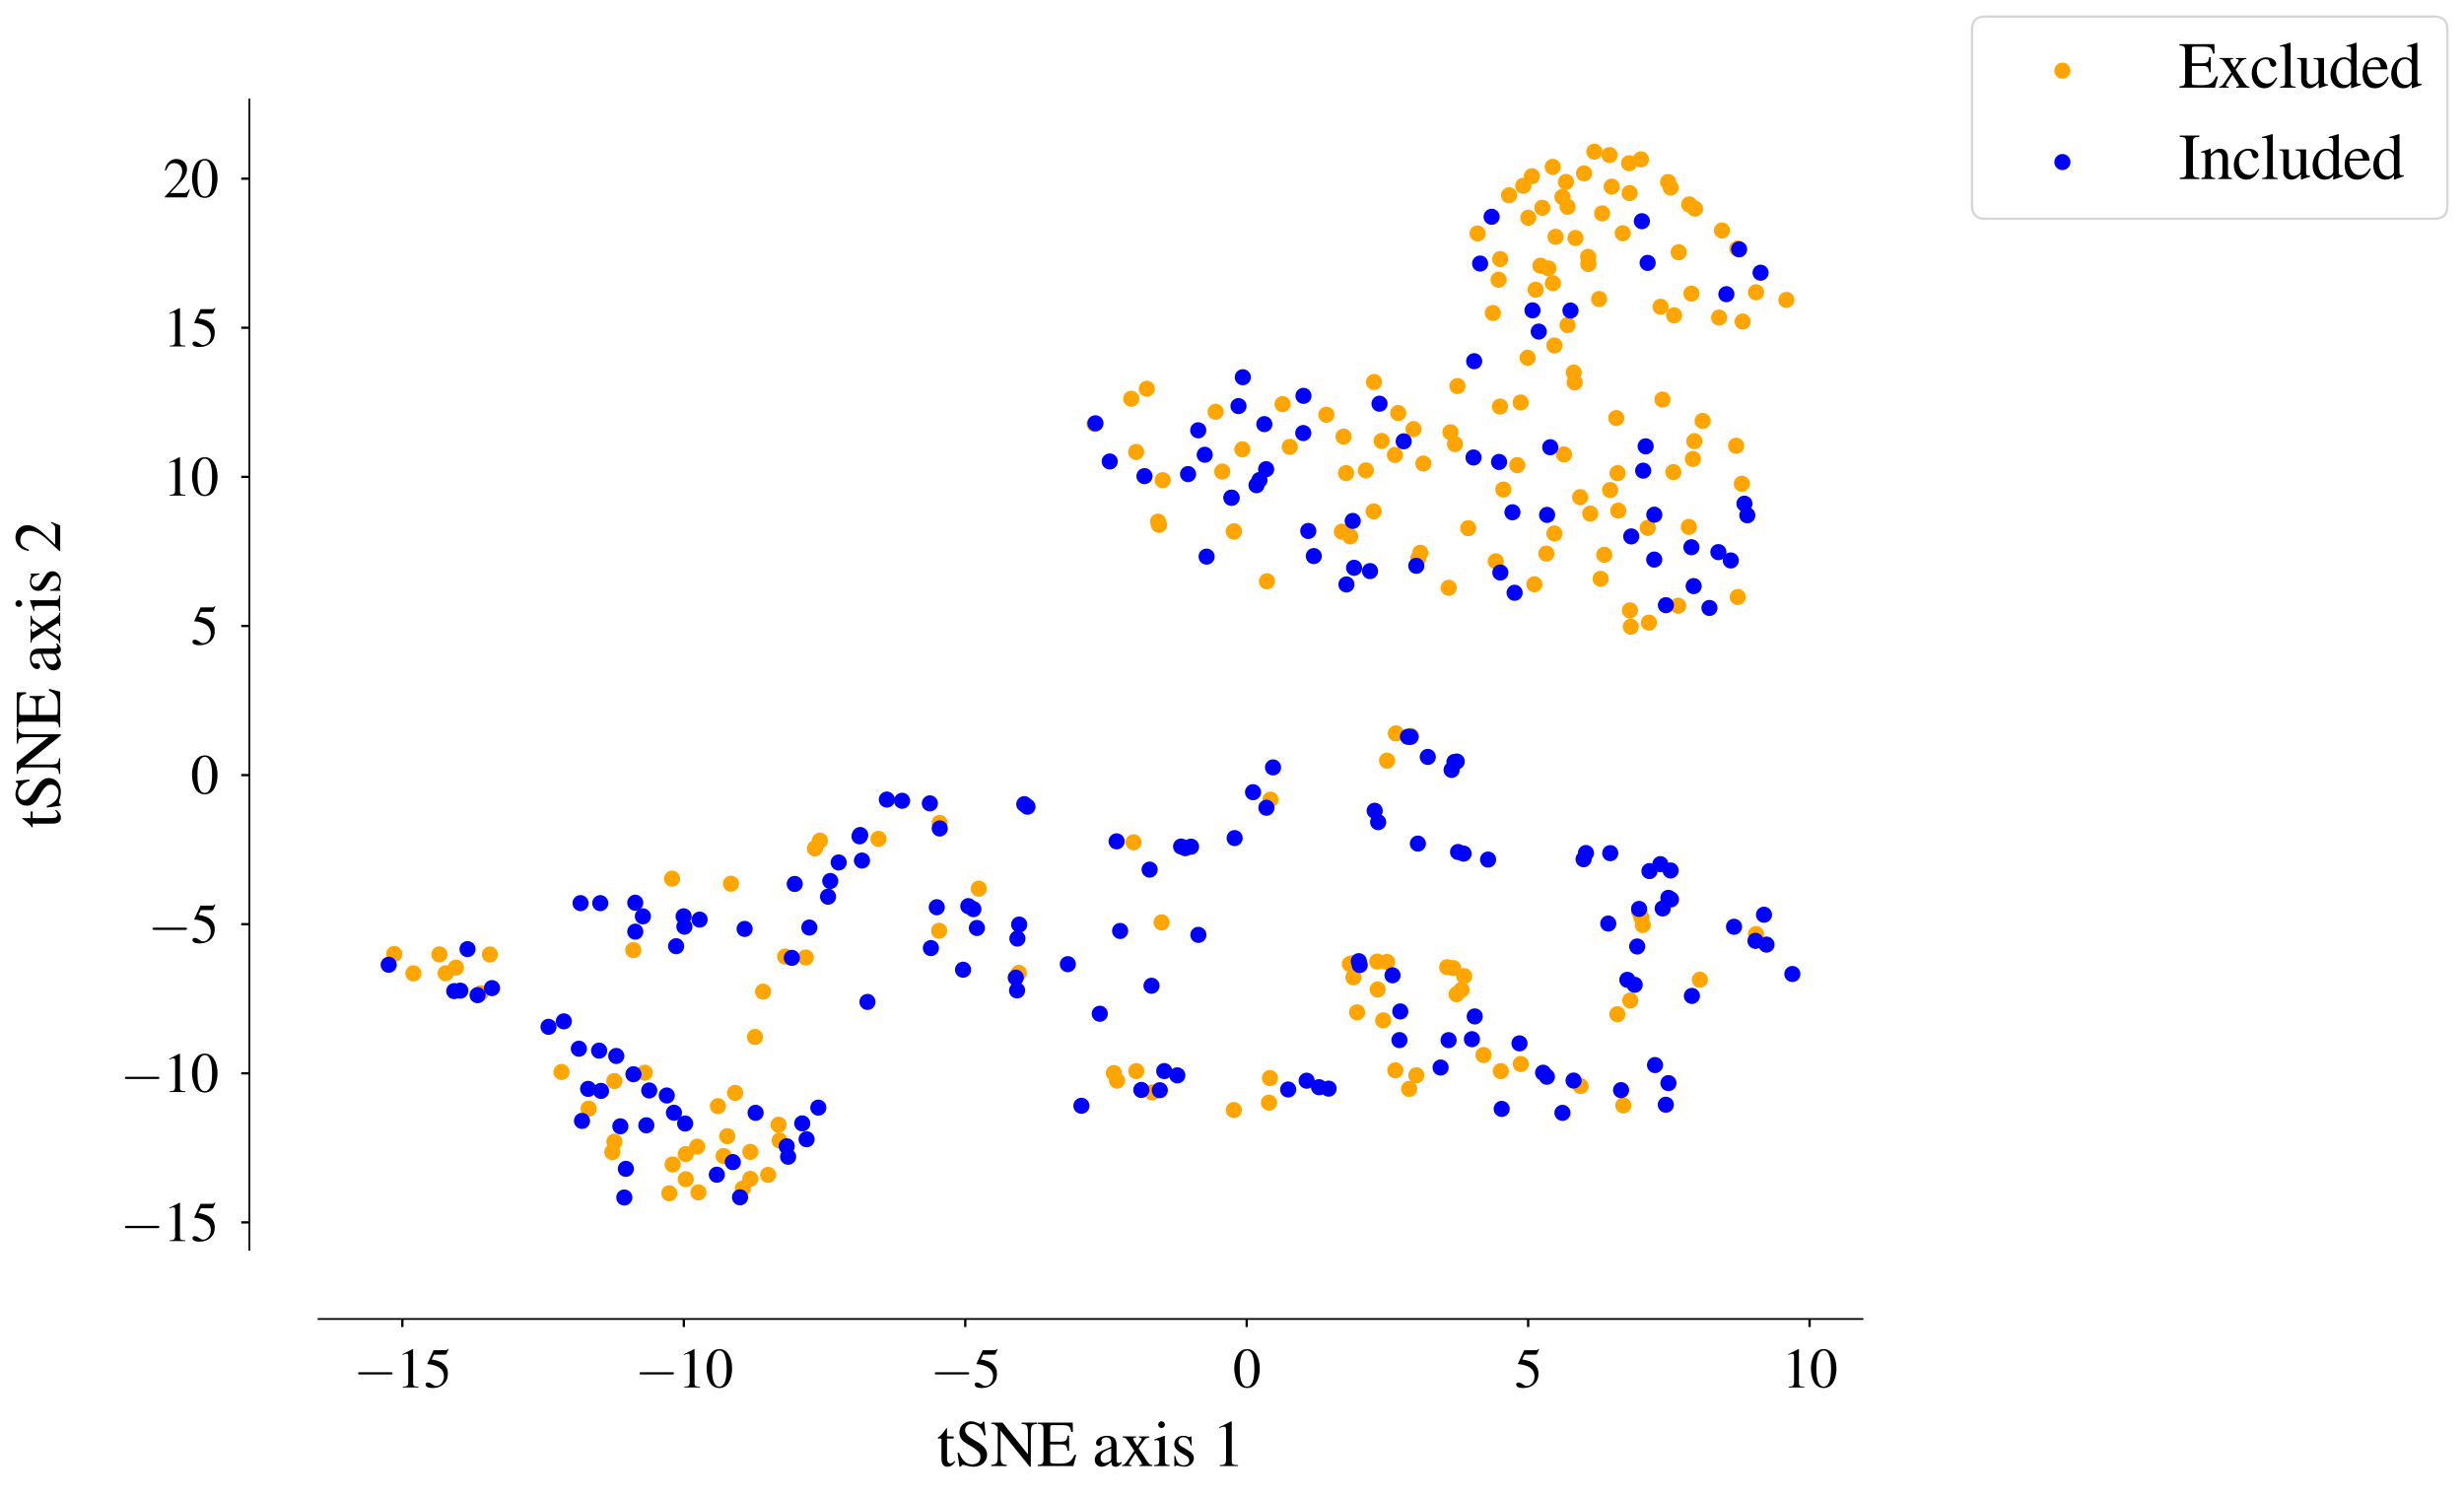 <?xml version="1.0" encoding="utf-8" standalone="no"?>
<!DOCTYPE svg PUBLIC "-//W3C//DTD SVG 1.1//EN"
  "http://www.w3.org/Graphics/SVG/1.1/DTD/svg11.dtd">
<svg xmlns:xlink="http://www.w3.org/1999/xlink" width="1068.581pt" height="649.095pt" viewBox="0 0 1068.581 649.095" xmlns="http://www.w3.org/2000/svg" version="1.1">
 <defs>
  <style type="text/css">*{stroke-linejoin: round; stroke-linecap: butt}</style>
 </defs>
 <g id="figure_1">
  <g id="patch_1">
   <path d="M 0 649.095 
L 1068.581 649.095 
L 1068.581 0 
L 0 0 
z
" style="fill: #ffffff"/>
  </g>
  <g id="axes_1">
   <g id="patch_2">
    <path d="M 138.14 542.056 
L 807.74 542.056 
L 807.74 43.096 
L 138.14 43.096 
z
" style="fill: #ffffff"/>
   </g>
   <g id="PathCollection_1">
    <defs>
     <path id="m477c26534e" d="M 0 3 
C 0.796 3 1.559 2.684 2.121 2.121 
C 2.684 1.559 3 0.796 3 0 
C 3 -0.796 2.684 -1.559 2.121 -2.121 
C 1.559 -2.684 0.796 -3 0 -3 
C -0.796 -3 -1.559 -2.684 -2.121 -2.121 
C -2.684 -1.559 -3 -0.796 -3 0 
C -3 0.796 -2.684 1.559 -2.121 2.121 
C -1.559 2.684 -0.796 3 0 3 
z
" style="stroke: #ffa500"/>
    </defs>
    <g clip-path="url(#p0ab38f6e32)">
     <use xlink:href="#m477c26534e" x="313.826" y="501.391" style="fill: #ffa500; stroke: #ffa500"/>
     <use xlink:href="#m477c26534e" x="630.252" y="419.869" style="fill: #ffa500; stroke: #ffa500"/>
     <use xlink:href="#m477c26534e" x="753.64" y="258.934" style="fill: #ffa500; stroke: #ffa500"/>
     <use xlink:href="#m477c26534e" x="734.783" y="191.336" style="fill: #ffa500; stroke: #ffa500"/>
     <use xlink:href="#m477c26534e" x="732.417" y="228.517" style="fill: #ffa500; stroke: #ffa500"/>
     <use xlink:href="#m477c26534e" x="745.542" y="137.748" style="fill: #ffa500; stroke: #ffa500"/>
     <use xlink:href="#m477c26534e" x="720.96" y="173.283" style="fill: #ffa500; stroke: #ffa500"/>
     <use xlink:href="#m477c26534e" x="583.771" y="205.182" style="fill: #ffa500; stroke: #ffa500"/>
     <use xlink:href="#m477c26534e" x="755.395" y="209.822" style="fill: #ffa500; stroke: #ffa500"/>
     <use xlink:href="#m477c26534e" x="679.818" y="140.991" style="fill: #ffa500; stroke: #ffa500"/>
     <use xlink:href="#m477c26534e" x="714.588" y="228.948" style="fill: #ffa500; stroke: #ffa500"/>
     <use xlink:href="#m477c26534e" x="595.72" y="221.776" style="fill: #ffa500; stroke: #ffa500"/>
     <use xlink:href="#m477c26534e" x="556.219" y="175.272" style="fill: #ffa500; stroke: #ffa500"/>
     <use xlink:href="#m477c26534e" x="688.734" y="111.398" style="fill: #ffa500; stroke: #ffa500"/>
     <use xlink:href="#m477c26534e" x="665.987" y="125.649" style="fill: #ffa500; stroke: #ffa500"/>
     <use xlink:href="#m477c26534e" x="746.763" y="99.947" style="fill: #ffa500; stroke: #ffa500"/>
     <use xlink:href="#m477c26534e" x="302.89" y="517.141" style="fill: #ffa500; stroke: #ffa500"/>
     <use xlink:href="#m477c26534e" x="694.167" y="251.034" style="fill: #ffa500; stroke: #ffa500"/>
     <use xlink:href="#m477c26534e" x="614.241" y="466.371" style="fill: #ffa500; stroke: #ffa500"/>
     <use xlink:href="#m477c26534e" x="706.861" y="264.73" style="fill: #ffa500; stroke: #ffa500"/>
     <use xlink:href="#m477c26534e" x="611.104" y="472.283" style="fill: #ffa500; stroke: #ffa500"/>
     <use xlink:href="#m477c26534e" x="613.004" y="186.115" style="fill: #ffa500; stroke: #ffa500"/>
     <use xlink:href="#m477c26534e" x="678.254" y="197.091" style="fill: #ffa500; stroke: #ffa500"/>
     <use xlink:href="#m477c26534e" x="695.743" y="240.606" style="fill: #ffa500; stroke: #ffa500"/>
     <use xlink:href="#m477c26534e" x="685.467" y="471.031" style="fill: #ffa500; stroke: #ffa500"/>
     <use xlink:href="#m477c26534e" x="330.936" y="430.097" style="fill: #ffa500; stroke: #ffa500"/>
     <use xlink:href="#m477c26534e" x="407.277" y="403.674" style="fill: #ffa500; stroke: #ffa500"/>
     <use xlink:href="#m477c26534e" x="726.016" y="136.771" style="fill: #ffa500; stroke: #ffa500"/>
     <use xlink:href="#m477c26534e" x="733.553" y="127.345" style="fill: #ffa500; stroke: #ffa500"/>
     <use xlink:href="#m477c26534e" x="688.839" y="114.532" style="fill: #ffa500; stroke: #ffa500"/>
     <use xlink:href="#m477c26534e" x="724.538" y="81.37" style="fill: #ffa500; stroke: #ffa500"/>
     <use xlink:href="#m477c26534e" x="243.498" y="464.944" style="fill: #ffa500; stroke: #ffa500"/>
     <use xlink:href="#m477c26534e" x="668.059" y="115.241" style="fill: #ffa500; stroke: #ffa500"/>
     <use xlink:href="#m477c26534e" x="291.692" y="505.053" style="fill: #ffa500; stroke: #ffa500"/>
     <use xlink:href="#m477c26534e" x="297.39" y="511.453" style="fill: #ffa500; stroke: #ffa500"/>
     <use xlink:href="#m477c26534e" x="647.423" y="135.776" style="fill: #ffa500; stroke: #ffa500"/>
     <use xlink:href="#m477c26534e" x="711.621" y="69.129" style="fill: #ffa500; stroke: #ffa500"/>
     <use xlink:href="#m477c26534e" x="581.937" y="230.583" style="fill: #ffa500; stroke: #ffa500"/>
     <use xlink:href="#m477c26534e" x="698.002" y="67.238" style="fill: #ffa500; stroke: #ffa500"/>
     <use xlink:href="#m477c26534e" x="694.801" y="92.562" style="fill: #ffa500; stroke: #ffa500"/>
     <use xlink:href="#m477c26534e" x="588.539" y="439.063" style="fill: #ffa500; stroke: #ffa500"/>
     <use xlink:href="#m477c26534e" x="197.711" y="419.669" style="fill: #ffa500; stroke: #ffa500"/>
     <use xlink:href="#m477c26534e" x="711.825" y="397.953" style="fill: #ffa500; stroke: #ffa500"/>
     <use xlink:href="#m477c26534e" x="673.381" y="72.368" style="fill: #ffa500; stroke: #ffa500"/>
     <use xlink:href="#m477c26534e" x="611.905" y="319.187" style="fill: #ffa500; stroke: #ffa500"/>
     <use xlink:href="#m477c26534e" x="582.665" y="189.379" style="fill: #ffa500; stroke: #ffa500"/>
     <use xlink:href="#m477c26534e" x="650.861" y="464.58" style="fill: #ffa500; stroke: #ffa500"/>
     <use xlink:href="#m477c26534e" x="340.479" y="414.853" style="fill: #ffa500; stroke: #ffa500"/>
     <use xlink:href="#m477c26534e" x="761.536" y="405.133" style="fill: #ffa500; stroke: #ffa500"/>
     <use xlink:href="#m477c26534e" x="649.901" y="121.326" style="fill: #ffa500; stroke: #ffa500"/>
     <use xlink:href="#m477c26534e" x="632.05" y="167.428" style="fill: #ffa500; stroke: #ffa500"/>
     <use xlink:href="#m477c26534e" x="599.169" y="191.244" style="fill: #ffa500; stroke: #ffa500"/>
     <use xlink:href="#m477c26534e" x="640.792" y="101.242" style="fill: #ffa500; stroke: #ffa500"/>
     <use xlink:href="#m477c26534e" x="491.601" y="365.305" style="fill: #ffa500; stroke: #ffa500"/>
     <use xlink:href="#m477c26534e" x="503.756" y="400.057" style="fill: #ffa500; stroke: #ffa500"/>
     <use xlink:href="#m477c26534e" x="665.428" y="253.408" style="fill: #ffa500; stroke: #ffa500"/>
     <use xlink:href="#m477c26534e" x="585.538" y="232.66" style="fill: #ffa500; stroke: #ffa500"/>
     <use xlink:href="#m477c26534e" x="353.433" y="367.968" style="fill: #ffa500; stroke: #ffa500"/>
     <use xlink:href="#m477c26534e" x="291.439" y="381.084" style="fill: #ffa500; stroke: #ffa500"/>
     <use xlink:href="#m477c26534e" x="774.704" y="130.076" style="fill: #ffa500; stroke: #ffa500"/>
     <use xlink:href="#m477c26534e" x="315.405" y="492.772" style="fill: #ffa500; stroke: #ffa500"/>
     <use xlink:href="#m477c26534e" x="322.142" y="515.515" style="fill: #ffa500; stroke: #ffa500"/>
     <use xlink:href="#m477c26534e" x="679.114" y="78.919" style="fill: #ffa500; stroke: #ffa500"/>
     <use xlink:href="#m477c26534e" x="728.004" y="109.407" style="fill: #ffa500; stroke: #ffa500"/>
     <use xlink:href="#m477c26534e" x="628.268" y="254.94" style="fill: #ffa500; stroke: #ffa500"/>
     <use xlink:href="#m477c26534e" x="318.797" y="473.974" style="fill: #ffa500; stroke: #ffa500"/>
     <use xlink:href="#m477c26534e" x="504.235" y="208.245" style="fill: #ffa500; stroke: #ffa500"/>
     <use xlink:href="#m477c26534e" x="290.253" y="517.546" style="fill: #ffa500; stroke: #ffa500"/>
     <use xlink:href="#m477c26534e" x="266.447" y="495.16" style="fill: #ffa500; stroke: #ffa500"/>
     <use xlink:href="#m477c26534e" x="631.678" y="431.2" style="fill: #ffa500; stroke: #ffa500"/>
     <use xlink:href="#m477c26534e" x="549.457" y="252.126" style="fill: #ffa500; stroke: #ffa500"/>
     <use xlink:href="#m477c26534e" x="701.413" y="439.88" style="fill: #ffa500; stroke: #ffa500"/>
     <use xlink:href="#m477c26534e" x="597.466" y="429.177" style="fill: #ffa500; stroke: #ffa500"/>
     <use xlink:href="#m477c26534e" x="660.58" y="80.598" style="fill: #ffa500; stroke: #ffa500"/>
     <use xlink:href="#m477c26534e" x="737.188" y="424.915" style="fill: #ffa500; stroke: #ffa500"/>
     <use xlink:href="#m477c26534e" x="633.819" y="429.314" style="fill: #ffa500; stroke: #ffa500"/>
     <use xlink:href="#m477c26534e" x="274.643" y="412.074" style="fill: #ffa500; stroke: #ffa500"/>
     <use xlink:href="#m477c26534e" x="689.65" y="222.745" style="fill: #ffa500; stroke: #ffa500"/>
     <use xlink:href="#m477c26534e" x="597.272" y="417.05" style="fill: #ffa500; stroke: #ffa500"/>
     <use xlink:href="#m477c26534e" x="349.436" y="415.281" style="fill: #ffa500; stroke: #ffa500"/>
     <use xlink:href="#m477c26534e" x="337.653" y="487.812" style="fill: #ffa500; stroke: #ffa500"/>
     <use xlink:href="#m477c26534e" x="682.907" y="165.836" style="fill: #ffa500; stroke: #ffa500"/>
     <use xlink:href="#m477c26534e" x="703.761" y="101.16" style="fill: #ffa500; stroke: #ffa500"/>
     <use xlink:href="#m477c26534e" x="720.141" y="133.036" style="fill: #ffa500; stroke: #ffa500"/>
     <use xlink:href="#m477c26534e" x="703.999" y="479.434" style="fill: #ffa500; stroke: #ffa500"/>
     <use xlink:href="#m477c26534e" x="664.318" y="76.449" style="fill: #ffa500; stroke: #ffa500"/>
     <use xlink:href="#m477c26534e" x="550.747" y="467.575" style="fill: #ffa500; stroke: #ffa500"/>
     <use xlink:href="#m477c26534e" x="605.349" y="318.086" style="fill: #ffa500; stroke: #ffa500"/>
     <use xlink:href="#m477c26534e" x="407.475" y="356.933" style="fill: #ffa500; stroke: #ffa500"/>
     <use xlink:href="#m477c26534e" x="490.59" y="172.947" style="fill: #ffa500; stroke: #ffa500"/>
     <use xlink:href="#m477c26534e" x="617.282" y="201.043" style="fill: #ffa500; stroke: #ffa500"/>
     <use xlink:href="#m477c26534e" x="484.423" y="468.685" style="fill: #ffa500; stroke: #ffa500"/>
     <use xlink:href="#m477c26534e" x="674.101" y="231.376" style="fill: #ffa500; stroke: #ffa500"/>
     <use xlink:href="#m477c26534e" x="648.676" y="243.436" style="fill: #ffa500; stroke: #ffa500"/>
     <use xlink:href="#m477c26534e" x="706.508" y="70.795" style="fill: #ffa500; stroke: #ffa500"/>
     <use xlink:href="#m477c26534e" x="738.382" y="182.559" style="fill: #ffa500; stroke: #ffa500"/>
     <use xlink:href="#m477c26534e" x="265.529" y="499.679" style="fill: #ffa500; stroke: #ffa500"/>
     <use xlink:href="#m477c26534e" x="497.349" y="168.606" style="fill: #ffa500; stroke: #ffa500"/>
     <use xlink:href="#m477c26534e" x="333.101" y="509.56" style="fill: #ffa500; stroke: #ffa500"/>
     <use xlink:href="#m477c26534e" x="691.419" y="65.776" style="fill: #ffa500; stroke: #ffa500"/>
     <use xlink:href="#m477c26534e" x="686.954" y="75.195" style="fill: #ffa500; stroke: #ffa500"/>
     <use xlink:href="#m477c26534e" x="559.344" y="193.811" style="fill: #ffa500; stroke: #ffa500"/>
     <use xlink:href="#m477c26534e" x="266.389" y="468.865" style="fill: #ffa500; stroke: #ffa500"/>
     <use xlink:href="#m477c26534e" x="325.398" y="499.581" style="fill: #ffa500; stroke: #ffa500"/>
     <use xlink:href="#m477c26534e" x="605.111" y="464.221" style="fill: #ffa500; stroke: #ffa500"/>
     <use xlink:href="#m477c26534e" x="255.281" y="480.836" style="fill: #ffa500; stroke: #ffa500"/>
     <use xlink:href="#m477c26534e" x="604.944" y="197.32" style="fill: #ffa500; stroke: #ffa500"/>
     <use xlink:href="#m477c26534e" x="499.722" y="473.806" style="fill: #ffa500; stroke: #ffa500"/>
     <use xlink:href="#m477c26534e" x="325.381" y="511.292" style="fill: #ffa500; stroke: #ffa500"/>
     <use xlink:href="#m477c26534e" x="208.434" y="430.796" style="fill: #ffa500; stroke: #ffa500"/>
     <use xlink:href="#m477c26534e" x="538.782" y="194.877" style="fill: #ffa500; stroke: #ffa500"/>
     <use xlink:href="#m477c26534e" x="654.427" y="84.71" style="fill: #ffa500; stroke: #ffa500"/>
     <use xlink:href="#m477c26534e" x="550.317" y="478.219" style="fill: #ffa500; stroke: #ffa500"/>
     <use xlink:href="#m477c26534e" x="679.82" y="89.719" style="fill: #ffa500; stroke: #ffa500"/>
     <use xlink:href="#m477c26534e" x="668.857" y="90.116" style="fill: #ffa500; stroke: #ffa500"/>
     <use xlink:href="#m477c26534e" x="683.25" y="103.235" style="fill: #ffa500; stroke: #ffa500"/>
     <use xlink:href="#m477c26534e" x="677.586" y="85.421" style="fill: #ffa500; stroke: #ffa500"/>
     <use xlink:href="#m477c26534e" x="355.571" y="364.606" style="fill: #ffa500; stroke: #ffa500"/>
     <use xlink:href="#m477c26534e" x="502.222" y="226.249" style="fill: #ffa500; stroke: #ffa500"/>
     <use xlink:href="#m477c26534e" x="441.819" y="421.943" style="fill: #ffa500; stroke: #ffa500"/>
     <use xlink:href="#m477c26534e" x="659.458" y="174.56" style="fill: #ffa500; stroke: #ffa500"/>
     <use xlink:href="#m477c26534e" x="586.545" y="417.751" style="fill: #ffa500; stroke: #ffa500"/>
     <use xlink:href="#m477c26534e" x="734.157" y="199.049" style="fill: #ffa500; stroke: #ffa500"/>
     <use xlink:href="#m477c26534e" x="685.266" y="215.625" style="fill: #ffa500; stroke: #ffa500"/>
     <use xlink:href="#m477c26534e" x="761.566" y="126.765" style="fill: #ffa500; stroke: #ffa500"/>
     <use xlink:href="#m477c26534e" x="190.544" y="413.924" style="fill: #ffa500; stroke: #ffa500"/>
     <use xlink:href="#m477c26534e" x="629.028" y="187.478" style="fill: #ffa500; stroke: #ffa500"/>
     <use xlink:href="#m477c26534e" x="575.205" y="179.868" style="fill: #ffa500; stroke: #ffa500"/>
     <use xlink:href="#m477c26534e" x="674.099" y="149.833" style="fill: #ffa500; stroke: #ffa500"/>
     <use xlink:href="#m477c26534e" x="631.003" y="192.6" style="fill: #ffa500; stroke: #ffa500"/>
     <use xlink:href="#m477c26534e" x="651.972" y="212.316" style="fill: #ffa500; stroke: #ffa500"/>
     <use xlink:href="#m477c26534e" x="725.71" y="204.769" style="fill: #ffa500; stroke: #ffa500"/>
     <use xlink:href="#m477c26534e" x="535.111" y="230.493" style="fill: #ffa500; stroke: #ffa500"/>
     <use xlink:href="#m477c26534e" x="615.939" y="239.76" style="fill: #ffa500; stroke: #ffa500"/>
     <use xlink:href="#m477c26534e" x="715.078" y="270.036" style="fill: #ffa500; stroke: #ffa500"/>
     <use xlink:href="#m477c26534e" x="674.603" y="102.717" style="fill: #ffa500; stroke: #ffa500"/>
     <use xlink:href="#m477c26534e" x="297.393" y="500.544" style="fill: #ffa500; stroke: #ffa500"/>
     <use xlink:href="#m477c26534e" x="327.424" y="449.758" style="fill: #ffa500; stroke: #ffa500"/>
     <use xlink:href="#m477c26534e" x="586.945" y="423.894" style="fill: #ffa500; stroke: #ffa500"/>
     <use xlink:href="#m477c26534e" x="170.995" y="413.726" style="fill: #ffa500; stroke: #ffa500"/>
     <use xlink:href="#m477c26534e" x="723.416" y="78.947" style="fill: #ffa500; stroke: #ffa500"/>
     <use xlink:href="#m477c26534e" x="592.338" y="204.028" style="fill: #ffa500; stroke: #ffa500"/>
     <use xlink:href="#m477c26534e" x="706.71" y="83.746" style="fill: #ffa500; stroke: #ffa500"/>
     <use xlink:href="#m477c26534e" x="179.261" y="422.166" style="fill: #ffa500; stroke: #ffa500"/>
     <use xlink:href="#m477c26534e" x="700.945" y="181.312" style="fill: #ffa500; stroke: #ffa500"/>
     <use xlink:href="#m477c26534e" x="682.481" y="161.579" style="fill: #ffa500; stroke: #ffa500"/>
     <use xlink:href="#m477c26534e" x="599.855" y="442.528" style="fill: #ffa500; stroke: #ffa500"/>
     <use xlink:href="#m477c26534e" x="636.73" y="229.078" style="fill: #ffa500; stroke: #ffa500"/>
     <use xlink:href="#m477c26534e" x="279.627" y="465.253" style="fill: #ffa500; stroke: #ffa500"/>
     <use xlink:href="#m477c26534e" x="338.078" y="494.695" style="fill: #ffa500; stroke: #ffa500"/>
     <use xlink:href="#m477c26534e" x="193.287" y="422.103" style="fill: #ffa500; stroke: #ffa500"/>
     <use xlink:href="#m477c26534e" x="659.499" y="461.474" style="fill: #ffa500; stroke: #ffa500"/>
     <use xlink:href="#m477c26534e" x="634.989" y="423.359" style="fill: #ffa500; stroke: #ffa500"/>
     <use xlink:href="#m477c26534e" x="601.531" y="329.894" style="fill: #ffa500; stroke: #ffa500"/>
     <use xlink:href="#m477c26534e" x="530.035" y="204.535" style="fill: #ffa500; stroke: #ffa500"/>
     <use xlink:href="#m477c26534e" x="657.974" y="201.742" style="fill: #ffa500; stroke: #ffa500"/>
     <use xlink:href="#m477c26534e" x="752.903" y="193.329" style="fill: #ffa500; stroke: #ffa500"/>
     <use xlink:href="#m477c26534e" x="698.944" y="80.95" style="fill: #ffa500; stroke: #ffa500"/>
     <use xlink:href="#m477c26534e" x="693.503" y="129.688" style="fill: #ffa500; stroke: #ffa500"/>
     <use xlink:href="#m477c26534e" x="662.499" y="155.152" style="fill: #ffa500; stroke: #ffa500"/>
     <use xlink:href="#m477c26534e" x="627.608" y="419.487" style="fill: #ffa500; stroke: #ffa500"/>
     <use xlink:href="#m477c26534e" x="707.238" y="271.8" style="fill: #ffa500; stroke: #ffa500"/>
     <use xlink:href="#m477c26534e" x="753.438" y="107.823" style="fill: #ffa500; stroke: #ffa500"/>
     <use xlink:href="#m477c26534e" x="662.786" y="94.435" style="fill: #ffa500; stroke: #ffa500"/>
     <use xlink:href="#m477c26534e" x="755.751" y="139.45" style="fill: #ffa500; stroke: #ffa500"/>
     <use xlink:href="#m477c26534e" x="670.606" y="240.111" style="fill: #ffa500; stroke: #ffa500"/>
     <use xlink:href="#m477c26534e" x="606.377" y="179.14" style="fill: #ffa500; stroke: #ffa500"/>
     <use xlink:href="#m477c26534e" x="707" y="433.918" style="fill: #ffa500; stroke: #ffa500"/>
     <use xlink:href="#m477c26534e" x="535.095" y="481.443" style="fill: #ffa500; stroke: #ffa500"/>
     <use xlink:href="#m477c26534e" x="701.812" y="221.47" style="fill: #ffa500; stroke: #ffa500"/>
     <use xlink:href="#m477c26534e" x="673.464" y="122.822" style="fill: #ffa500; stroke: #ffa500"/>
     <use xlink:href="#m477c26534e" x="671.517" y="116.406" style="fill: #ffa500; stroke: #ffa500"/>
     <use xlink:href="#m477c26534e" x="701.507" y="205.199" style="fill: #ffa500; stroke: #ffa500"/>
     <use xlink:href="#m477c26534e" x="424.469" y="385.422" style="fill: #ffa500; stroke: #ffa500"/>
     <use xlink:href="#m477c26534e" x="710.85" y="395.339" style="fill: #ffa500; stroke: #ffa500"/>
     <use xlink:href="#m477c26534e" x="698.287" y="212.526" style="fill: #ffa500; stroke: #ffa500"/>
     <use xlink:href="#m477c26534e" x="474.667" y="183.882" style="fill: #ffa500; stroke: #ffa500"/>
     <use xlink:href="#m477c26534e" x="212.443" y="413.982" style="fill: #ffa500; stroke: #ffa500"/>
     <use xlink:href="#m477c26534e" x="735.092" y="90.522" style="fill: #ffa500; stroke: #ffa500"/>
     <use xlink:href="#m477c26534e" x="527.182" y="178.594" style="fill: #ffa500; stroke: #ffa500"/>
     <use xlink:href="#m477c26534e" x="302.339" y="497.322" style="fill: #ffa500; stroke: #ffa500"/>
     <use xlink:href="#m477c26534e" x="502.649" y="227.652" style="fill: #ffa500; stroke: #ffa500"/>
     <use xlink:href="#m477c26534e" x="535.111" y="230.493" style="fill: #ffa500; stroke: #ffa500"/>
     <use xlink:href="#m477c26534e" x="585.413" y="418.105" style="fill: #ffa500; stroke: #ffa500"/>
     <use xlink:href="#m477c26534e" x="550.963" y="346.814" style="fill: #ffa500; stroke: #ffa500"/>
     <use xlink:href="#m477c26534e" x="311.345" y="479.753" style="fill: #ffa500; stroke: #ffa500"/>
     <use xlink:href="#m477c26534e" x="317.003" y="383.276" style="fill: #ffa500; stroke: #ffa500"/>
     <use xlink:href="#m477c26534e" x="712.439" y="401.194" style="fill: #ffa500; stroke: #ffa500"/>
     <use xlink:href="#m477c26534e" x="492.764" y="464.55" style="fill: #ffa500; stroke: #ffa500"/>
     <use xlink:href="#m477c26534e" x="650.5" y="176.323" style="fill: #ffa500; stroke: #ffa500"/>
     <use xlink:href="#m477c26534e" x="492.719" y="196.014" style="fill: #ffa500; stroke: #ffa500"/>
     <use xlink:href="#m477c26534e" x="595.89" y="165.686" style="fill: #ffa500; stroke: #ffa500"/>
     <use xlink:href="#m477c26534e" x="732.581" y="88.659" style="fill: #ffa500; stroke: #ffa500"/>
     <use xlink:href="#m477c26534e" x="727.765" y="262.71" style="fill: #ffa500; stroke: #ffa500"/>
     <use xlink:href="#m477c26534e" x="643.373" y="457.585" style="fill: #ffa500; stroke: #ffa500"/>
     <use xlink:href="#m477c26534e" x="380.959" y="363.833" style="fill: #ffa500; stroke: #ffa500"/>
     <use xlink:href="#m477c26534e" x="601.548" y="417.232" style="fill: #ffa500; stroke: #ffa500"/>
     <use xlink:href="#m477c26534e" x="615.066" y="242.165" style="fill: #ffa500; stroke: #ffa500"/>
     <use xlink:href="#m477c26534e" x="650.606" y="112.355" style="fill: #ffa500; stroke: #ffa500"/>
     <use xlink:href="#m477c26534e" x="483.043" y="465.39" style="fill: #ffa500; stroke: #ffa500"/>
    </g>
   </g>
   <g id="PathCollection_2">
    <defs>
     <path id="m6bac66e60c" d="M 0 3 
C 0.796 3 1.559 2.684 2.121 2.121 
C 2.684 1.559 3 0.796 3 0 
C 3 -0.796 2.684 -1.559 2.121 -2.121 
C 1.559 -2.684 0.796 -3 0 -3 
C -0.796 -3 -1.559 -2.684 -2.121 -2.121 
C -2.684 -1.559 -3 -0.796 -3 0 
C -3 0.796 -2.684 1.559 -2.121 2.121 
C -1.559 2.684 -0.796 3 0 3 
z
" style="stroke: #0000ff"/>
    </defs>
    <g clip-path="url(#p0ab38f6e32)">
     <use xlink:href="#m6bac66e60c" x="712.602" y="204.133" style="fill: #0000ff; stroke: #0000ff"/>
     <use xlink:href="#m6bac66e60c" x="682.424" y="468.659" style="fill: #0000ff; stroke: #0000ff"/>
     <use xlink:href="#m6bac66e60c" x="567.365" y="230.293" style="fill: #0000ff; stroke: #0000ff"/>
     <use xlink:href="#m6bac66e60c" x="607.263" y="438.677" style="fill: #0000ff; stroke: #0000ff"/>
     <use xlink:href="#m6bac66e60c" x="213.357" y="428.556" style="fill: #0000ff; stroke: #0000ff"/>
     <use xlink:href="#m6bac66e60c" x="207.113" y="431.627" style="fill: #0000ff; stroke: #0000ff"/>
     <use xlink:href="#m6bac66e60c" x="476.942" y="439.677" style="fill: #0000ff; stroke: #0000ff"/>
     <use xlink:href="#m6bac66e60c" x="619.197" y="328.279" style="fill: #0000ff; stroke: #0000ff"/>
     <use xlink:href="#m6bac66e60c" x="422.128" y="394.31" style="fill: #0000ff; stroke: #0000ff"/>
     <use xlink:href="#m6bac66e60c" x="441.229" y="407.073" style="fill: #0000ff; stroke: #0000ff"/>
     <use xlink:href="#m6bac66e60c" x="628.222" y="451.126" style="fill: #0000ff; stroke: #0000ff"/>
     <use xlink:href="#m6bac66e60c" x="650.112" y="200.352" style="fill: #0000ff; stroke: #0000ff"/>
     <use xlink:href="#m6bac66e60c" x="586.648" y="225.935" style="fill: #0000ff; stroke: #0000ff"/>
     <use xlink:href="#m6bac66e60c" x="440.516" y="424.031" style="fill: #0000ff; stroke: #0000ff"/>
     <use xlink:href="#m6bac66e60c" x="372.764" y="362.729" style="fill: #0000ff; stroke: #0000ff"/>
     <use xlink:href="#m6bac66e60c" x="343.41" y="415.447" style="fill: #0000ff; stroke: #0000ff"/>
     <use xlink:href="#m6bac66e60c" x="629.529" y="333.922" style="fill: #0000ff; stroke: #0000ff"/>
     <use xlink:href="#m6bac66e60c" x="686.767" y="372.651" style="fill: #0000ff; stroke: #0000ff"/>
     <use xlink:href="#m6bac66e60c" x="717.744" y="461.934" style="fill: #0000ff; stroke: #0000ff"/>
     <use xlink:href="#m6bac66e60c" x="698.327" y="370.032" style="fill: #0000ff; stroke: #0000ff"/>
     <use xlink:href="#m6bac66e60c" x="255.061" y="472.267" style="fill: #0000ff; stroke: #0000ff"/>
     <use xlink:href="#m6bac66e60c" x="670.934" y="223.324" style="fill: #0000ff; stroke: #0000ff"/>
     <use xlink:href="#m6bac66e60c" x="168.577" y="418.439" style="fill: #0000ff; stroke: #0000ff"/>
     <use xlink:href="#m6bac66e60c" x="606.917" y="451.099" style="fill: #0000ff; stroke: #0000ff"/>
     <use xlink:href="#m6bac66e60c" x="441.998" y="400.996" style="fill: #0000ff; stroke: #0000ff"/>
     <use xlink:href="#m6bac66e60c" x="703.018" y="472.807" style="fill: #0000ff; stroke: #0000ff"/>
     <use xlink:href="#m6bac66e60c" x="646.88" y="94.024" style="fill: #0000ff; stroke: #0000ff"/>
     <use xlink:href="#m6bac66e60c" x="658.975" y="452.517" style="fill: #0000ff; stroke: #0000ff"/>
     <use xlink:href="#m6bac66e60c" x="549.097" y="203.5" style="fill: #0000ff; stroke: #0000ff"/>
     <use xlink:href="#m6bac66e60c" x="667.315" y="143.811" style="fill: #0000ff; stroke: #0000ff"/>
     <use xlink:href="#m6bac66e60c" x="468.985" y="479.601" style="fill: #0000ff; stroke: #0000ff"/>
     <use xlink:href="#m6bac66e60c" x="484.251" y="364.902" style="fill: #0000ff; stroke: #0000ff"/>
     <use xlink:href="#m6bac66e60c" x="359.105" y="388.897" style="fill: #0000ff; stroke: #0000ff"/>
     <use xlink:href="#m6bac66e60c" x="535.439" y="363.497" style="fill: #0000ff; stroke: #0000ff"/>
     <use xlink:href="#m6bac66e60c" x="733.535" y="237.348" style="fill: #0000ff; stroke: #0000ff"/>
     <use xlink:href="#m6bac66e60c" x="713.684" y="193.57" style="fill: #0000ff; stroke: #0000ff"/>
     <use xlink:href="#m6bac66e60c" x="723.546" y="389.408" style="fill: #0000ff; stroke: #0000ff"/>
     <use xlink:href="#m6bac66e60c" x="710.842" y="394.218" style="fill: #0000ff; stroke: #0000ff"/>
     <use xlink:href="#m6bac66e60c" x="723.563" y="469.758" style="fill: #0000ff; stroke: #0000ff"/>
     <use xlink:href="#m6bac66e60c" x="494.964" y="472.722" style="fill: #0000ff; stroke: #0000ff"/>
     <use xlink:href="#m6bac66e60c" x="310.867" y="509.499" style="fill: #0000ff; stroke: #0000ff"/>
     <use xlink:href="#m6bac66e60c" x="341.794" y="501.702" style="fill: #0000ff; stroke: #0000ff"/>
     <use xlink:href="#m6bac66e60c" x="724.506" y="377.54" style="fill: #0000ff; stroke: #0000ff"/>
     <use xlink:href="#m6bac66e60c" x="565.28" y="171.682" style="fill: #0000ff; stroke: #0000ff"/>
     <use xlink:href="#m6bac66e60c" x="583.912" y="253.487" style="fill: #0000ff; stroke: #0000ff"/>
     <use xlink:href="#m6bac66e60c" x="681.074" y="134.676" style="fill: #0000ff; stroke: #0000ff"/>
     <use xlink:href="#m6bac66e60c" x="463.094" y="418.181" style="fill: #0000ff; stroke: #0000ff"/>
     <use xlink:href="#m6bac66e60c" x="275.509" y="404.075" style="fill: #0000ff; stroke: #0000ff"/>
     <use xlink:href="#m6bac66e60c" x="519.707" y="405.469" style="fill: #0000ff; stroke: #0000ff"/>
     <use xlink:href="#m6bac66e60c" x="251.76" y="391.706" style="fill: #0000ff; stroke: #0000ff"/>
     <use xlink:href="#m6bac66e60c" x="777.304" y="422.438" style="fill: #0000ff; stroke: #0000ff"/>
     <use xlink:href="#m6bac66e60c" x="296.806" y="401.907" style="fill: #0000ff; stroke: #0000ff"/>
     <use xlink:href="#m6bac66e60c" x="756.528" y="218.453" style="fill: #0000ff; stroke: #0000ff"/>
     <use xlink:href="#m6bac66e60c" x="275.495" y="391.535" style="fill: #0000ff; stroke: #0000ff"/>
     <use xlink:href="#m6bac66e60c" x="271.42" y="506.942" style="fill: #0000ff; stroke: #0000ff"/>
     <use xlink:href="#m6bac66e60c" x="202.766" y="411.648" style="fill: #0000ff; stroke: #0000ff"/>
     <use xlink:href="#m6bac66e60c" x="669.209" y="465.252" style="fill: #0000ff; stroke: #0000ff"/>
     <use xlink:href="#m6bac66e60c" x="712.052" y="95.941" style="fill: #0000ff; stroke: #0000ff"/>
     <use xlink:href="#m6bac66e60c" x="417.656" y="420.595" style="fill: #0000ff; stroke: #0000ff"/>
     <use xlink:href="#m6bac66e60c" x="546.203" y="208.2" style="fill: #0000ff; stroke: #0000ff"/>
     <use xlink:href="#m6bac66e60c" x="587.238" y="246.264" style="fill: #0000ff; stroke: #0000ff"/>
     <use xlink:href="#m6bac66e60c" x="707.436" y="232.656" style="fill: #0000ff; stroke: #0000ff"/>
     <use xlink:href="#m6bac66e60c" x="237.887" y="445.354" style="fill: #0000ff; stroke: #0000ff"/>
     <use xlink:href="#m6bac66e60c" x="714.541" y="114.015" style="fill: #0000ff; stroke: #0000ff"/>
     <use xlink:href="#m6bac66e60c" x="638.334" y="450.714" style="fill: #0000ff; stroke: #0000ff"/>
     <use xlink:href="#m6bac66e60c" x="614.208" y="245.401" style="fill: #0000ff; stroke: #0000ff"/>
     <use xlink:href="#m6bac66e60c" x="589.699" y="418.546" style="fill: #0000ff; stroke: #0000ff"/>
     <use xlink:href="#m6bac66e60c" x="534.047" y="215.856" style="fill: #0000ff; stroke: #0000ff"/>
     <use xlink:href="#m6bac66e60c" x="344.656" y="383.386" style="fill: #0000ff; stroke: #0000ff"/>
     <use xlink:href="#m6bac66e60c" x="639.031" y="198.418" style="fill: #0000ff; stroke: #0000ff"/>
     <use xlink:href="#m6bac66e60c" x="670.846" y="466.994" style="fill: #0000ff; stroke: #0000ff"/>
     <use xlink:href="#m6bac66e60c" x="750.603" y="243.075" style="fill: #0000ff; stroke: #0000ff"/>
     <use xlink:href="#m6bac66e60c" x="597.674" y="356.582" style="fill: #0000ff; stroke: #0000ff"/>
     <use xlink:href="#m6bac66e60c" x="259.832" y="455.677" style="fill: #0000ff; stroke: #0000ff"/>
     <use xlink:href="#m6bac66e60c" x="303.418" y="398.849" style="fill: #0000ff; stroke: #0000ff"/>
     <use xlink:href="#m6bac66e60c" x="598.26" y="175.102" style="fill: #0000ff; stroke: #0000ff"/>
     <use xlink:href="#m6bac66e60c" x="350.986" y="402.283" style="fill: #0000ff; stroke: #0000ff"/>
     <use xlink:href="#m6bac66e60c" x="349.796" y="494.112" style="fill: #0000ff; stroke: #0000ff"/>
     <use xlink:href="#m6bac66e60c" x="485.77" y="403.763" style="fill: #0000ff; stroke: #0000ff"/>
     <use xlink:href="#m6bac66e60c" x="745.222" y="239.467" style="fill: #0000ff; stroke: #0000ff"/>
     <use xlink:href="#m6bac66e60c" x="589.278" y="416.874" style="fill: #0000ff; stroke: #0000ff"/>
     <use xlink:href="#m6bac66e60c" x="552.083" y="332.839" style="fill: #0000ff; stroke: #0000ff"/>
     <use xlink:href="#m6bac66e60c" x="596.173" y="351.636" style="fill: #0000ff; stroke: #0000ff"/>
     <use xlink:href="#m6bac66e60c" x="766.092" y="409.688" style="fill: #0000ff; stroke: #0000ff"/>
     <use xlink:href="#m6bac66e60c" x="297.131" y="487.305" style="fill: #0000ff; stroke: #0000ff"/>
     <use xlink:href="#m6bac66e60c" x="639.323" y="156.664" style="fill: #0000ff; stroke: #0000ff"/>
     <use xlink:href="#m6bac66e60c" x="610.604" y="319.551" style="fill: #0000ff; stroke: #0000ff"/>
     <use xlink:href="#m6bac66e60c" x="708.934" y="427.123" style="fill: #0000ff; stroke: #0000ff"/>
     <use xlink:href="#m6bac66e60c" x="697.468" y="400.564" style="fill: #0000ff; stroke: #0000ff"/>
     <use xlink:href="#m6bac66e60c" x="543.413" y="343.589" style="fill: #0000ff; stroke: #0000ff"/>
     <use xlink:href="#m6bac66e60c" x="752.009" y="401.947" style="fill: #0000ff; stroke: #0000ff"/>
     <use xlink:href="#m6bac66e60c" x="512.213" y="367.153" style="fill: #0000ff; stroke: #0000ff"/>
     <use xlink:href="#m6bac66e60c" x="445.596" y="349.881" style="fill: #0000ff; stroke: #0000ff"/>
     <use xlink:href="#m6bac66e60c" x="715.331" y="377.813" style="fill: #0000ff; stroke: #0000ff"/>
     <use xlink:href="#m6bac66e60c" x="614.903" y="365.883" style="fill: #0000ff; stroke: #0000ff"/>
     <use xlink:href="#m6bac66e60c" x="641.892" y="114.302" style="fill: #0000ff; stroke: #0000ff"/>
     <use xlink:href="#m6bac66e60c" x="267.257" y="457.985" style="fill: #0000ff; stroke: #0000ff"/>
     <use xlink:href="#m6bac66e60c" x="407.542" y="359.327" style="fill: #0000ff; stroke: #0000ff"/>
     <use xlink:href="#m6bac66e60c" x="514.045" y="367.869" style="fill: #0000ff; stroke: #0000ff"/>
     <use xlink:href="#m6bac66e60c" x="293.226" y="410.38" style="fill: #0000ff; stroke: #0000ff"/>
     <use xlink:href="#m6bac66e60c" x="196.996" y="429.85" style="fill: #0000ff; stroke: #0000ff"/>
     <use xlink:href="#m6bac66e60c" x="651.246" y="480.943" style="fill: #0000ff; stroke: #0000ff"/>
     <use xlink:href="#m6bac66e60c" x="710.012" y="410.5" style="fill: #0000ff; stroke: #0000ff"/>
     <use xlink:href="#m6bac66e60c" x="384.602" y="346.784" style="fill: #0000ff; stroke: #0000ff"/>
     <use xlink:href="#m6bac66e60c" x="423.651" y="402.476" style="fill: #0000ff; stroke: #0000ff"/>
     <use xlink:href="#m6bac66e60c" x="632.328" y="369.521" style="fill: #0000ff; stroke: #0000ff"/>
     <use xlink:href="#m6bac66e60c" x="516.529" y="367.206" style="fill: #0000ff; stroke: #0000ff"/>
     <use xlink:href="#m6bac66e60c" x="347.915" y="487.239" style="fill: #0000ff; stroke: #0000ff"/>
     <use xlink:href="#m6bac66e60c" x="537.112" y="176.134" style="fill: #0000ff; stroke: #0000ff"/>
     <use xlink:href="#m6bac66e60c" x="481.262" y="200.148" style="fill: #0000ff; stroke: #0000ff"/>
     <use xlink:href="#m6bac66e60c" x="611.731" y="319.587" style="fill: #0000ff; stroke: #0000ff"/>
     <use xlink:href="#m6bac66e60c" x="639.56" y="440.831" style="fill: #0000ff; stroke: #0000ff"/>
     <use xlink:href="#m6bac66e60c" x="549.209" y="350.334" style="fill: #0000ff; stroke: #0000ff"/>
     <use xlink:href="#m6bac66e60c" x="199.626" y="429.664" style="fill: #0000ff; stroke: #0000ff"/>
     <use xlink:href="#m6bac66e60c" x="544.912" y="210.448" style="fill: #0000ff; stroke: #0000ff"/>
     <use xlink:href="#m6bac66e60c" x="322.93" y="402.89" style="fill: #0000ff; stroke: #0000ff"/>
     <use xlink:href="#m6bac66e60c" x="634.717" y="370.22" style="fill: #0000ff; stroke: #0000ff"/>
     <use xlink:href="#m6bac66e60c" x="403.709" y="411.196" style="fill: #0000ff; stroke: #0000ff"/>
     <use xlink:href="#m6bac66e60c" x="441.086" y="429.558" style="fill: #0000ff; stroke: #0000ff"/>
     <use xlink:href="#m6bac66e60c" x="566.671" y="468.715" style="fill: #0000ff; stroke: #0000ff"/>
     <use xlink:href="#m6bac66e60c" x="270.743" y="519.376" style="fill: #0000ff; stroke: #0000ff"/>
     <use xlink:href="#m6bac66e60c" x="373.823" y="373.231" style="fill: #0000ff; stroke: #0000ff"/>
     <use xlink:href="#m6bac66e60c" x="515.229" y="205.62" style="fill: #0000ff; stroke: #0000ff"/>
     <use xlink:href="#m6bac66e60c" x="498.57" y="377.165" style="fill: #0000ff; stroke: #0000ff"/>
     <use xlink:href="#m6bac66e60c" x="733.741" y="431.942" style="fill: #0000ff; stroke: #0000ff"/>
     <use xlink:href="#m6bac66e60c" x="576.199" y="472.159" style="fill: #0000ff; stroke: #0000ff"/>
     <use xlink:href="#m6bac66e60c" x="664.618" y="134.601" style="fill: #0000ff; stroke: #0000ff"/>
     <use xlink:href="#m6bac66e60c" x="558.647" y="472.529" style="fill: #0000ff; stroke: #0000ff"/>
     <use xlink:href="#m6bac66e60c" x="289.159" y="475.132" style="fill: #0000ff; stroke: #0000ff"/>
     <use xlink:href="#m6bac66e60c" x="655.91" y="222.186" style="fill: #0000ff; stroke: #0000ff"/>
     <use xlink:href="#m6bac66e60c" x="403.259" y="348.431" style="fill: #0000ff; stroke: #0000ff"/>
     <use xlink:href="#m6bac66e60c" x="376.21" y="434.546" style="fill: #0000ff; stroke: #0000ff"/>
     <use xlink:href="#m6bac66e60c" x="251.038" y="454.848" style="fill: #0000ff; stroke: #0000ff"/>
     <use xlink:href="#m6bac66e60c" x="763.526" y="118.272" style="fill: #0000ff; stroke: #0000ff"/>
     <use xlink:href="#m6bac66e60c" x="523.271" y="241.414" style="fill: #0000ff; stroke: #0000ff"/>
     <use xlink:href="#m6bac66e60c" x="677.599" y="482.665" style="fill: #0000ff; stroke: #0000ff"/>
     <use xlink:href="#m6bac66e60c" x="724.642" y="390.085" style="fill: #0000ff; stroke: #0000ff"/>
     <use xlink:href="#m6bac66e60c" x="475.081" y="183.595" style="fill: #0000ff; stroke: #0000ff"/>
     <use xlink:href="#m6bac66e60c" x="748.694" y="127.597" style="fill: #0000ff; stroke: #0000ff"/>
     <use xlink:href="#m6bac66e60c" x="717.407" y="242.697" style="fill: #0000ff; stroke: #0000ff"/>
     <use xlink:href="#m6bac66e60c" x="603.902" y="422.999" style="fill: #0000ff; stroke: #0000ff"/>
     <use xlink:href="#m6bac66e60c" x="565.195" y="187.826" style="fill: #0000ff; stroke: #0000ff"/>
     <use xlink:href="#m6bac66e60c" x="269.026" y="488.492" style="fill: #0000ff; stroke: #0000ff"/>
     <use xlink:href="#m6bac66e60c" x="734.511" y="254.198" style="fill: #0000ff; stroke: #0000ff"/>
     <use xlink:href="#m6bac66e60c" x="504.899" y="464.544" style="fill: #0000ff; stroke: #0000ff"/>
     <use xlink:href="#m6bac66e60c" x="761.299" y="408.057" style="fill: #0000ff; stroke: #0000ff"/>
     <use xlink:href="#m6bac66e60c" x="360.072" y="382.108" style="fill: #0000ff; stroke: #0000ff"/>
     <use xlink:href="#m6bac66e60c" x="722.435" y="479.134" style="fill: #0000ff; stroke: #0000ff"/>
     <use xlink:href="#m6bac66e60c" x="278.813" y="397.434" style="fill: #0000ff; stroke: #0000ff"/>
     <use xlink:href="#m6bac66e60c" x="406.251" y="393.484" style="fill: #0000ff; stroke: #0000ff"/>
     <use xlink:href="#m6bac66e60c" x="419.939" y="393" style="fill: #0000ff; stroke: #0000ff"/>
     <use xlink:href="#m6bac66e60c" x="281.558" y="472.95" style="fill: #0000ff; stroke: #0000ff"/>
     <use xlink:href="#m6bac66e60c" x="624.749" y="463" style="fill: #0000ff; stroke: #0000ff"/>
     <use xlink:href="#m6bac66e60c" x="519.645" y="186.629" style="fill: #0000ff; stroke: #0000ff"/>
     <use xlink:href="#m6bac66e60c" x="317.813" y="504.023" style="fill: #0000ff; stroke: #0000ff"/>
     <use xlink:href="#m6bac66e60c" x="502.985" y="472.846" style="fill: #0000ff; stroke: #0000ff"/>
     <use xlink:href="#m6bac66e60c" x="320.931" y="519.287" style="fill: #0000ff; stroke: #0000ff"/>
     <use xlink:href="#m6bac66e60c" x="296.473" y="397.427" style="fill: #0000ff; stroke: #0000ff"/>
     <use xlink:href="#m6bac66e60c" x="534.102" y="215.879" style="fill: #0000ff; stroke: #0000ff"/>
     <use xlink:href="#m6bac66e60c" x="354.884" y="480.393" style="fill: #0000ff; stroke: #0000ff"/>
     <use xlink:href="#m6bac66e60c" x="327.685" y="482.652" style="fill: #0000ff; stroke: #0000ff"/>
     <use xlink:href="#m6bac66e60c" x="522.468" y="197.236" style="fill: #0000ff; stroke: #0000ff"/>
     <use xlink:href="#m6bac66e60c" x="496.325" y="206.507" style="fill: #0000ff; stroke: #0000ff"/>
     <use xlink:href="#m6bac66e60c" x="292.273" y="482.606" style="fill: #0000ff; stroke: #0000ff"/>
     <use xlink:href="#m6bac66e60c" x="630.759" y="330.468" style="fill: #0000ff; stroke: #0000ff"/>
     <use xlink:href="#m6bac66e60c" x="548.31" y="183.959" style="fill: #0000ff; stroke: #0000ff"/>
     <use xlink:href="#m6bac66e60c" x="341.179" y="497.16" style="fill: #0000ff; stroke: #0000ff"/>
     <use xlink:href="#m6bac66e60c" x="765" y="396.734" style="fill: #0000ff; stroke: #0000ff"/>
     <use xlink:href="#m6bac66e60c" x="754.214" y="108.127" style="fill: #0000ff; stroke: #0000ff"/>
     <use xlink:href="#m6bac66e60c" x="252.402" y="486.15" style="fill: #0000ff; stroke: #0000ff"/>
     <use xlink:href="#m6bac66e60c" x="373.042" y="362.164" style="fill: #0000ff; stroke: #0000ff"/>
     <use xlink:href="#m6bac66e60c" x="672.3" y="193.973" style="fill: #0000ff; stroke: #0000ff"/>
     <use xlink:href="#m6bac66e60c" x="645.346" y="372.814" style="fill: #0000ff; stroke: #0000ff"/>
     <use xlink:href="#m6bac66e60c" x="705.751" y="424.975" style="fill: #0000ff; stroke: #0000ff"/>
     <use xlink:href="#m6bac66e60c" x="444.211" y="348.785" style="fill: #0000ff; stroke: #0000ff"/>
     <use xlink:href="#m6bac66e60c" x="569.763" y="241.176" style="fill: #0000ff; stroke: #0000ff"/>
     <use xlink:href="#m6bac66e60c" x="274.711" y="465.915" style="fill: #0000ff; stroke: #0000ff"/>
     <use xlink:href="#m6bac66e60c" x="510.58" y="466.409" style="fill: #0000ff; stroke: #0000ff"/>
     <use xlink:href="#m6bac66e60c" x="260.65" y="473.134" style="fill: #0000ff; stroke: #0000ff"/>
     <use xlink:href="#m6bac66e60c" x="363.719" y="374.069" style="fill: #0000ff; stroke: #0000ff"/>
     <use xlink:href="#m6bac66e60c" x="499.386" y="427.536" style="fill: #0000ff; stroke: #0000ff"/>
     <use xlink:href="#m6bac66e60c" x="721.063" y="394.018" style="fill: #0000ff; stroke: #0000ff"/>
     <use xlink:href="#m6bac66e60c" x="260.323" y="391.709" style="fill: #0000ff; stroke: #0000ff"/>
     <use xlink:href="#m6bac66e60c" x="280.299" y="488.059" style="fill: #0000ff; stroke: #0000ff"/>
     <use xlink:href="#m6bac66e60c" x="594.148" y="247.686" style="fill: #0000ff; stroke: #0000ff"/>
     <use xlink:href="#m6bac66e60c" x="631.752" y="330.284" style="fill: #0000ff; stroke: #0000ff"/>
     <use xlink:href="#m6bac66e60c" x="391.208" y="347.303" style="fill: #0000ff; stroke: #0000ff"/>
     <use xlink:href="#m6bac66e60c" x="722.473" y="262.48" style="fill: #0000ff; stroke: #0000ff"/>
     <use xlink:href="#m6bac66e60c" x="608.75" y="191.411" style="fill: #0000ff; stroke: #0000ff"/>
     <use xlink:href="#m6bac66e60c" x="757.767" y="223.491" style="fill: #0000ff; stroke: #0000ff"/>
     <use xlink:href="#m6bac66e60c" x="687.777" y="369.982" style="fill: #0000ff; stroke: #0000ff"/>
     <use xlink:href="#m6bac66e60c" x="572.035" y="471.533" style="fill: #0000ff; stroke: #0000ff"/>
     <use xlink:href="#m6bac66e60c" x="741.344" y="263.673" style="fill: #0000ff; stroke: #0000ff"/>
     <use xlink:href="#m6bac66e60c" x="720.057" y="374.802" style="fill: #0000ff; stroke: #0000ff"/>
     <use xlink:href="#m6bac66e60c" x="650.667" y="248.316" style="fill: #0000ff; stroke: #0000ff"/>
     <use xlink:href="#m6bac66e60c" x="244.522" y="442.976" style="fill: #0000ff; stroke: #0000ff"/>
     <use xlink:href="#m6bac66e60c" x="538.976" y="163.608" style="fill: #0000ff; stroke: #0000ff"/>
     <use xlink:href="#m6bac66e60c" x="717.438" y="223.233" style="fill: #0000ff; stroke: #0000ff"/>
     <use xlink:href="#m6bac66e60c" x="656.849" y="257.096" style="fill: #0000ff; stroke: #0000ff"/>
    </g>
   </g>
   <g id="matplotlib.axis_1">
    <g id="xtick_1">
     <g id="line2d_1">
      <defs>
       <path id="m1e9f874c8f" d="M 0 0 
L 0 3.5 
" style="stroke: #000000"/>
      </defs>
      <g>
       <use xlink:href="#m1e9f874c8f" x="174.498" y="572.056" style="stroke: #000000"/>
      </g>
     </g>
     <g id="text_1">
      <!-- $\mathdefault{−15}$ -->
      <g transform="translate(153.254 601.767)scale(0.24 -0.24)">
       <defs>
        <path id="CMSY10-0" d="M 4218 1472 
C 4326 1472 4442 1472 4442 1600 
C 4442 1728 4326 1728 4218 1728 
L 755 1728 
C 646 1728 531 1728 531 1600 
C 531 1472 646 1472 755 1472 
L 4218 1472 
z
" transform="scale(0.016)"/>
        <path id="NimbusRomNo9L-Regu-31" d="M 1862 4352 
L 710 3776 
L 710 3686 
C 787 3718 858 3743 883 3756 
C 998 3801 1107 3826 1171 3826 
C 1306 3826 1363 3731 1363 3525 
L 1363 599 
C 1363 386 1312 238 1210 179 
C 1114 121 1024 102 755 96 
L 755 0 
L 2522 0 
L 2522 96 
C 2016 102 1914 167 1914 477 
L 1914 4339 
L 1862 4352 
z
" transform="scale(0.016)"/>
        <path id="NimbusRomNo9L-Regu-35" d="M 1158 3718 
L 2413 3718 
C 2515 3718 2541 3731 2560 3775 
L 2803 4345 
L 2746 4390 
C 2650 4256 2586 4224 2451 4224 
L 1114 4224 
L 416 2717 
C 410 2705 410 2698 410 2686 
C 410 2654 435 2635 486 2635 
C 691 2635 947 2591 1210 2508 
C 1946 2274 2285 1882 2285 1255 
C 2285 647 1894 172 1395 172 
C 1267 172 1158 217 966 356 
C 762 502 614 565 480 565 
C 294 565 205 489 205 331 
C 205 89 506 -64 986 -64 
C 1523 -64 1984 108 2304 432 
C 2598 717 2733 1078 2733 1559 
C 2733 2015 2611 2306 2291 2622 
C 2010 2901 1645 3047 890 3180 
L 1158 3718 
z
" transform="scale(0.016)"/>
       </defs>
       <use xlink:href="#CMSY10-0" transform="scale(0.996)"/>
       <use xlink:href="#NimbusRomNo9L-Regu-31" transform="translate(77.409 0)scale(0.996)"/>
       <use xlink:href="#NimbusRomNo9L-Regu-35" transform="translate(127.222 0)scale(0.996)"/>
      </g>
     </g>
    </g>
    <g id="xtick_2">
     <g id="line2d_2">
      <g>
       <use xlink:href="#m1e9f874c8f" x="296.554" y="572.056" style="stroke: #000000"/>
      </g>
     </g>
     <g id="text_2">
      <!-- $\mathdefault{−10}$ -->
      <g transform="translate(275.31 601.767)scale(0.24 -0.24)">
       <defs>
        <path id="NimbusRomNo9L-Regu-30" d="M 1626 4352 
C 1274 4352 1005 4243 768 4019 
C 397 3661 154 2924 154 2176 
C 154 1478 365 729 666 371 
C 902 89 1229 -64 1600 -64 
C 1926 -64 2202 44 2432 268 
C 2803 620 3046 1363 3046 2137 
C 3046 3449 2464 4352 1626 4352 
z
M 1606 4185 
C 2144 4185 2432 3462 2432 2124 
C 2432 787 2150 102 1600 102 
C 1050 102 768 787 768 2118 
C 768 3475 1056 4185 1606 4185 
z
" transform="scale(0.016)"/>
       </defs>
       <use xlink:href="#CMSY10-0" transform="scale(0.996)"/>
       <use xlink:href="#NimbusRomNo9L-Regu-31" transform="translate(77.409 0)scale(0.996)"/>
       <use xlink:href="#NimbusRomNo9L-Regu-30" transform="translate(127.222 0)scale(0.996)"/>
      </g>
     </g>
    </g>
    <g id="xtick_3">
     <g id="line2d_3">
      <g>
       <use xlink:href="#m1e9f874c8f" x="418.611" y="572.056" style="stroke: #000000"/>
      </g>
     </g>
     <g id="text_3">
      <!-- $\mathdefault{−5}$ -->
      <g transform="translate(403.344 601.767)scale(0.24 -0.24)">
       <use xlink:href="#CMSY10-0" transform="scale(0.996)"/>
       <use xlink:href="#NimbusRomNo9L-Regu-35" transform="translate(77.409 0)scale(0.996)"/>
      </g>
     </g>
    </g>
    <g id="xtick_4">
     <g id="line2d_4">
      <g>
       <use xlink:href="#m1e9f874c8f" x="540.667" y="572.056" style="stroke: #000000"/>
      </g>
     </g>
     <g id="text_4">
      <!-- $\mathdefault{0}$ -->
      <g transform="translate(534.689 601.767)scale(0.24 -0.24)">
       <use xlink:href="#NimbusRomNo9L-Regu-30" transform="scale(0.996)"/>
      </g>
     </g>
    </g>
    <g id="xtick_5">
     <g id="line2d_5">
      <g>
       <use xlink:href="#m1e9f874c8f" x="662.723" y="572.056" style="stroke: #000000"/>
      </g>
     </g>
     <g id="text_5">
      <!-- $\mathdefault{5}$ -->
      <g transform="translate(656.746 601.767)scale(0.24 -0.24)">
       <use xlink:href="#NimbusRomNo9L-Regu-35" transform="scale(0.996)"/>
      </g>
     </g>
    </g>
    <g id="xtick_6">
     <g id="line2d_6">
      <g>
       <use xlink:href="#m1e9f874c8f" x="784.78" y="572.056" style="stroke: #000000"/>
      </g>
     </g>
     <g id="text_6">
      <!-- $\mathdefault{10}$ -->
      <g transform="translate(772.824 601.767)scale(0.24 -0.24)">
       <use xlink:href="#NimbusRomNo9L-Regu-31" transform="scale(0.996)"/>
       <use xlink:href="#NimbusRomNo9L-Regu-30" transform="translate(49.813 0)scale(0.996)"/>
      </g>
     </g>
    </g>
    <g id="text_7">
     <!-- tSNE axis 1 -->
     <g transform="translate(406.299 635.856)scale(0.28 -0.28)">
      <defs>
       <path id="NimbusRomNo9L-Regu-74" d="M 1632 2880 
L 986 2880 
L 986 3622 
C 986 3686 979 3705 941 3705 
C 896 3648 858 3590 813 3526 
C 570 3174 294 2867 192 2841 
C 122 2796 83 2751 83 2719 
C 83 2700 90 2687 109 2675 
L 448 2675 
L 448 748 
C 448 211 640 -64 1018 -64 
C 1331 -64 1574 89 1786 422 
L 1702 492 
C 1568 332 1459 268 1318 268 
C 1082 268 986 441 986 844 
L 986 2675 
L 1632 2675 
L 1632 2880 
z
" transform="scale(0.016)"/>
       <path id="NimbusRomNo9L-Regu-53" d="M 2861 4313 
L 2726 4313 
C 2701 4166 2630 4095 2522 4095 
C 2458 4095 2349 4121 2240 4172 
C 2003 4300 1766 4352 1562 4352 
C 1286 4352 1005 4243 794 4057 
C 570 3859 454 3590 454 3257 
C 454 2745 736 2387 1453 2009 
C 1914 1766 2246 1504 2406 1260 
C 2464 1177 2496 1043 2496 889 
C 2496 460 2176 166 1709 166 
C 1139 166 736 518 416 1299 
L 269 1299 
L 461 -58 
L 602 -58 
C 608 38 685 128 781 128 
C 851 128 960 102 1082 57 
C 1325 -13 1581 -64 1837 -64 
C 2573 -64 3142 441 3142 1100 
C 3142 1625 2790 2041 1946 2496 
C 1274 2867 1005 3148 1005 3494 
C 1005 3846 1274 4089 1670 4089 
C 1958 4089 2227 3968 2451 3737 
C 2650 3533 2739 3366 2842 2988 
L 3002 2988 
L 2861 4313 
z
" transform="scale(0.016)"/>
       <path id="NimbusRomNo9L-Regu-4e" d="M 3917 -64 
L 3917 3287 
C 3917 3669 3981 3905 4102 3988 
C 4192 4051 4282 4077 4525 4102 
L 4525 4224 
L 3021 4224 
L 3021 4102 
C 3264 4083 3354 4058 3450 4000 
C 3578 3911 3635 3682 3635 3287 
L 3635 1140 
L 1171 4224 
L 77 4224 
L 77 4102 
C 352 4102 442 4051 698 3752 
L 698 943 
C 698 281 608 160 77 121 
L 77 0 
L 1581 0 
L 1581 121 
C 1088 147 979 294 979 940 
L 979 3449 
L 3808 -64 
L 3917 -64 
z
" transform="scale(0.016)"/>
       <path id="NimbusRomNo9L-Regu-45" d="M 3821 1087 
L 3642 1087 
C 3322 391 3046 236 2131 236 
L 1958 236 
C 1645 236 1376 269 1331 314 
C 1299 333 1286 404 1286 513 
L 1286 2105 
L 2272 2105 
C 2797 2105 2893 2021 2976 1487 
L 3123 1487 
L 3123 2966 
L 2976 2966 
C 2931 2708 2906 2613 2835 2525 
C 2752 2418 2573 2368 2272 2368 
L 1286 2368 
L 1286 3766 
C 1286 3942 1325 3980 1498 3980 
L 2362 3980 
C 3085 3980 3226 3886 3334 3319 
L 3494 3319 
L 3475 4224 
L 77 4224 
L 77 4102 
C 550 4064 634 3975 634 3528 
L 634 695 
C 634 249 544 153 77 121 
L 77 0 
L 3533 0 
L 3821 1087 
z
" transform="scale(0.016)"/>
       <path id="NimbusRomNo9L-Regu-61" d="M 2829 422 
C 2720 332 2643 300 2547 300 
C 2400 300 2355 390 2355 672 
L 2355 1920 
C 2355 2252 2323 2438 2227 2592 
C 2086 2822 1811 2944 1434 2944 
C 832 2944 358 2630 358 2227 
C 358 2080 486 1952 634 1952 
C 787 1952 922 2080 922 2220 
C 922 2246 915 2278 909 2323 
C 896 2380 890 2432 890 2476 
C 890 2649 1094 2790 1350 2790 
C 1664 2790 1837 2604 1837 2259 
L 1837 1868 
C 851 1472 742 1420 467 1177 
C 326 1049 237 832 237 620 
C 237 217 518 -64 909 -64 
C 1190 -64 1453 70 1843 403 
C 1875 70 1990 -64 2253 -64 
C 2470 -64 2605 12 2829 256 
L 2829 422 
z
M 1837 787 
C 1837 588 1805 531 1670 454 
C 1517 364 1338 307 1203 307 
C 979 307 800 524 800 800 
L 800 825 
C 800 1203 1062 1433 1837 1715 
L 1837 787 
z
" transform="scale(0.016)"/>
       <path id="NimbusRomNo9L-Regu-78" d="M 1779 0 
L 3066 0 
L 3066 96 
C 2867 96 2739 198 2541 480 
L 1722 1734 
L 2253 2502 
C 2374 2675 2566 2777 2771 2783 
L 2771 2880 
L 1760 2880 
L 1760 2783 
C 1952 2771 2016 2732 2016 2643 
C 2016 2566 1939 2425 1779 2227 
C 1747 2188 1670 2073 1587 1945 
L 1498 2073 
C 1318 2342 1203 2560 1203 2643 
C 1203 2732 1286 2777 1478 2783 
L 1478 2880 
L 154 2880 
L 154 2783 
L 211 2783 
C 403 2783 506 2700 704 2400 
L 1306 1478 
L 576 422 
C 384 160 320 115 109 96 
L 109 0 
L 1037 0 
L 1037 96 
C 858 96 781 128 781 211 
C 781 249 826 345 909 473 
L 1414 1260 
L 1997 364 
C 2022 326 2035 288 2035 249 
C 2035 134 1990 108 1779 96 
L 1779 0 
z
" transform="scale(0.016)"/>
       <path id="NimbusRomNo9L-Regu-69" d="M 1120 2944 
L 128 2592 
L 128 2496 
L 179 2502 
C 256 2515 339 2521 397 2521 
C 550 2521 608 2419 608 2137 
L 608 652 
C 608 192 544 121 102 96 
L 102 0 
L 1619 0 
L 1619 96 
C 1197 128 1146 192 1146 652 
L 1146 2924 
L 1120 2944 
z
M 819 4352 
C 646 4352 499 4204 499 4025 
C 499 3846 640 3699 819 3699 
C 1005 3699 1152 3839 1152 4025 
C 1152 4204 1005 4352 819 4352 
z
" transform="scale(0.016)"/>
       <path id="NimbusRomNo9L-Regu-73" d="M 2016 2009 
L 1990 2880 
L 1920 2880 
L 1907 2867 
C 1850 2822 1843 2815 1818 2815 
C 1779 2815 1715 2828 1645 2860 
C 1504 2918 1363 2944 1197 2944 
C 691 2944 326 2617 326 2155 
C 326 1796 531 1539 1075 1231 
L 1446 1019 
C 1670 891 1779 737 1779 538 
C 1779 256 1574 76 1248 76 
C 1030 76 832 160 710 301 
C 576 461 518 609 435 974 
L 333 974 
L 333 -26 
L 416 -26 
C 461 38 486 51 563 51 
C 621 51 710 38 858 0 
C 1037 -39 1210 -64 1325 -64 
C 1818 -64 2227 307 2227 756 
C 2227 1077 2074 1289 1690 1520 
L 998 1930 
C 819 2033 723 2193 723 2366 
C 723 2623 922 2803 1216 2803 
C 1581 2803 1773 2585 1920 2014 
L 2016 2009 
z
" transform="scale(0.016)"/>
      </defs>
      <use xlink:href="#NimbusRomNo9L-Regu-74" transform="scale(0.996)"/>
      <use xlink:href="#NimbusRomNo9L-Regu-53" transform="translate(27.695 0)scale(0.996)"/>
      <use xlink:href="#NimbusRomNo9L-Regu-4e" transform="translate(83.087 0)scale(0.996)"/>
      <use xlink:href="#NimbusRomNo9L-Regu-45" transform="translate(155.017 0)scale(0.996)"/>
      <use xlink:href="#NimbusRomNo9L-Regu-61" transform="translate(240.795 0)scale(0.996)"/>
      <use xlink:href="#NimbusRomNo9L-Regu-78" transform="translate(285.029 0)scale(0.996)"/>
      <use xlink:href="#NimbusRomNo9L-Regu-69" transform="translate(334.842 0)scale(0.996)"/>
      <use xlink:href="#NimbusRomNo9L-Regu-73" transform="translate(362.537 0)scale(0.996)"/>
      <use xlink:href="#NimbusRomNo9L-Regu-31" transform="translate(426.197 0)scale(0.996)"/>
     </g>
    </g>
   </g>
   <g id="matplotlib.axis_2">
    <g id="ytick_1">
     <g id="line2d_7">
      <defs>
       <path id="m89fd120d65" d="M 0 0 
L -3.5 0 
" style="stroke: #000000"/>
      </defs>
      <g>
       <use xlink:href="#m89fd120d65" x="108.14" y="530.18" style="stroke: #000000"/>
      </g>
     </g>
     <g id="text_8">
      <!-- $\mathdefault{−15}$ -->
      <g transform="translate(52.152 538.285)scale(0.24 -0.24)">
       <use xlink:href="#CMSY10-0" transform="scale(0.996)"/>
       <use xlink:href="#NimbusRomNo9L-Regu-31" transform="translate(77.409 0)scale(0.996)"/>
       <use xlink:href="#NimbusRomNo9L-Regu-35" transform="translate(127.222 0)scale(0.996)"/>
      </g>
     </g>
    </g>
    <g id="ytick_2">
     <g id="line2d_8">
      <g>
       <use xlink:href="#m89fd120d65" x="108.14" y="465.509" style="stroke: #000000"/>
      </g>
     </g>
     <g id="text_9">
      <!-- $\mathdefault{−10}$ -->
      <g transform="translate(52.152 473.614)scale(0.24 -0.24)">
       <use xlink:href="#CMSY10-0" transform="scale(0.996)"/>
       <use xlink:href="#NimbusRomNo9L-Regu-31" transform="translate(77.409 0)scale(0.996)"/>
       <use xlink:href="#NimbusRomNo9L-Regu-30" transform="translate(127.222 0)scale(0.996)"/>
      </g>
     </g>
    </g>
    <g id="ytick_3">
     <g id="line2d_9">
      <g>
       <use xlink:href="#m89fd120d65" x="108.14" y="400.838" style="stroke: #000000"/>
      </g>
     </g>
     <g id="text_10">
      <!-- $\mathdefault{−5}$ -->
      <g transform="translate(64.107 408.943)scale(0.24 -0.24)">
       <use xlink:href="#CMSY10-0" transform="scale(0.996)"/>
       <use xlink:href="#NimbusRomNo9L-Regu-35" transform="translate(77.409 0)scale(0.996)"/>
      </g>
     </g>
    </g>
    <g id="ytick_4">
     <g id="line2d_10">
      <g>
       <use xlink:href="#m89fd120d65" x="108.14" y="336.167" style="stroke: #000000"/>
      </g>
     </g>
     <g id="text_11">
      <!-- $\mathdefault{0}$ -->
      <g transform="translate(82.685 344.272)scale(0.24 -0.24)">
       <use xlink:href="#NimbusRomNo9L-Regu-30" transform="scale(0.996)"/>
      </g>
     </g>
    </g>
    <g id="ytick_5">
     <g id="line2d_11">
      <g>
       <use xlink:href="#m89fd120d65" x="108.14" y="271.495" style="stroke: #000000"/>
      </g>
     </g>
     <g id="text_12">
      <!-- $\mathdefault{5}$ -->
      <g transform="translate(82.685 279.601)scale(0.24 -0.24)">
       <use xlink:href="#NimbusRomNo9L-Regu-35" transform="scale(0.996)"/>
      </g>
     </g>
    </g>
    <g id="ytick_6">
     <g id="line2d_12">
      <g>
       <use xlink:href="#m89fd120d65" x="108.14" y="206.824" style="stroke: #000000"/>
      </g>
     </g>
     <g id="text_13">
      <!-- $\mathdefault{10}$ -->
      <g transform="translate(70.73 214.93)scale(0.24 -0.24)">
       <use xlink:href="#NimbusRomNo9L-Regu-31" transform="scale(0.996)"/>
       <use xlink:href="#NimbusRomNo9L-Regu-30" transform="translate(49.813 0)scale(0.996)"/>
      </g>
     </g>
    </g>
    <g id="ytick_7">
     <g id="line2d_13">
      <g>
       <use xlink:href="#m89fd120d65" x="108.14" y="142.153" style="stroke: #000000"/>
      </g>
     </g>
     <g id="text_14">
      <!-- $\mathdefault{15}$ -->
      <g transform="translate(70.73 150.259)scale(0.24 -0.24)">
       <use xlink:href="#NimbusRomNo9L-Regu-31" transform="scale(0.996)"/>
       <use xlink:href="#NimbusRomNo9L-Regu-35" transform="translate(49.813 0)scale(0.996)"/>
      </g>
     </g>
    </g>
    <g id="ytick_8">
     <g id="line2d_14">
      <g>
       <use xlink:href="#m89fd120d65" x="108.14" y="77.482" style="stroke: #000000"/>
      </g>
     </g>
     <g id="text_15">
      <!-- $\mathdefault{20}$ -->
      <g transform="translate(70.73 85.588)scale(0.24 -0.24)">
       <defs>
        <path id="NimbusRomNo9L-Regu-32" d="M 3040 879 
L 2957 912 
C 2720 544 2637 486 2349 486 
L 819 486 
L 1894 1621 
C 2464 2221 2714 2711 2714 3214 
C 2714 3858 2195 4352 1530 4352 
C 1178 4352 845 4211 608 3955 
C 403 3736 307 3530 198 3072 
L 333 3039 
C 589 3671 819 3878 1261 3878 
C 1798 3878 2163 3510 2163 2969 
C 2163 2466 1869 1866 1331 1292 
L 192 76 
L 192 0 
L 2688 0 
L 3040 879 
z
" transform="scale(0.016)"/>
       </defs>
       <use xlink:href="#NimbusRomNo9L-Regu-32" transform="scale(0.996)"/>
       <use xlink:href="#NimbusRomNo9L-Regu-30" transform="translate(49.813 0)scale(0.996)"/>
      </g>
     </g>
    </g>
    <g id="text_16">
     <!-- tSNE axis 2 -->
     <g transform="translate(26.113 359.217)rotate(-90)scale(0.28 -0.28)">
      <use xlink:href="#NimbusRomNo9L-Regu-74" transform="scale(0.996)"/>
      <use xlink:href="#NimbusRomNo9L-Regu-53" transform="translate(27.695 0)scale(0.996)"/>
      <use xlink:href="#NimbusRomNo9L-Regu-4e" transform="translate(83.087 0)scale(0.996)"/>
      <use xlink:href="#NimbusRomNo9L-Regu-45" transform="translate(155.017 0)scale(0.996)"/>
      <use xlink:href="#NimbusRomNo9L-Regu-61" transform="translate(240.795 0)scale(0.996)"/>
      <use xlink:href="#NimbusRomNo9L-Regu-78" transform="translate(285.029 0)scale(0.996)"/>
      <use xlink:href="#NimbusRomNo9L-Regu-69" transform="translate(334.842 0)scale(0.996)"/>
      <use xlink:href="#NimbusRomNo9L-Regu-73" transform="translate(362.537 0)scale(0.996)"/>
      <use xlink:href="#NimbusRomNo9L-Regu-32" transform="translate(426.197 0)scale(0.996)"/>
     </g>
    </g>
   </g>
   <g id="patch_3">
    <path d="M 108.14 542.056 
L 108.14 43.096 
" style="fill: none; stroke: #000000; stroke-width: 0.75; stroke-linejoin: miter; stroke-linecap: square"/>
   </g>
   <g id="patch_4">
    <path d="M 138.14 572.056 
L 807.74 572.056 
" style="fill: none; stroke: #000000; stroke-width: 0.75; stroke-linejoin: miter; stroke-linecap: square"/>
   </g>
   <g id="legend_1">
    <g id="patch_5">
     <path d="M 860.82 94.878 
L 1055.781 94.878 
Q 1061.381 94.878 1061.381 89.278 
L 1061.381 12.8 
Q 1061.381 7.2 1055.781 7.2 
L 860.82 7.2 
Q 855.22 7.2 855.22 12.8 
L 855.22 89.278 
Q 855.22 94.878 860.82 94.878 
z
" style="fill: #ffffff; opacity: 0.8; stroke: #cccccc; stroke-linejoin: miter"/>
    </g>
    <g id="PathCollection_3">
     <g>
      <use xlink:href="#m477c26534e" x="894.42" y="30.65" style="fill: #ffa500; stroke: #ffa500"/>
     </g>
    </g>
    <g id="text_17">
     <!-- Excluded -->
     <g transform="translate(944.82 38)scale(0.28 -0.28)">
      <defs>
       <path id="NimbusRomNo9L-Regu-63" d="M 2547 998 
C 2240 550 2010 396 1645 396 
C 1062 396 653 908 653 1644 
C 653 2303 1005 2758 1523 2758 
C 1754 2758 1837 2687 1901 2451 
L 1939 2310 
C 1990 2131 2106 2015 2240 2015 
C 2406 2015 2547 2137 2547 2284 
C 2547 2643 2099 2944 1562 2944 
C 1248 2944 922 2815 659 2585 
C 339 2303 160 1868 160 1363 
C 160 531 666 -64 1376 -64 
C 1664 -64 1920 38 2150 236 
C 2323 390 2445 563 2637 940 
L 2547 998 
z
" transform="scale(0.016)"/>
       <path id="NimbusRomNo9L-Regu-6c" d="M 122 3987 
L 160 3987 
C 230 3993 307 4000 358 4000 
C 563 4000 627 3910 627 3609 
L 627 556 
C 627 211 538 128 134 96 
L 134 0 
L 1645 0 
L 1645 96 
C 1242 121 1165 185 1165 537 
L 1165 4358 
L 1139 4371 
C 806 4262 563 4198 122 4089 
L 122 3987 
z
" transform="scale(0.016)"/>
       <path id="NimbusRomNo9L-Regu-75" d="M 3066 319 
L 3034 319 
C 2739 319 2669 390 2669 684 
L 2669 2880 
L 1658 2880 
L 1658 2771 
C 2054 2752 2131 2688 2131 2368 
L 2131 864 
C 2131 684 2099 595 2010 524 
C 1837 384 1638 307 1446 307 
C 1197 307 992 524 992 793 
L 992 2880 
L 58 2880 
L 58 2790 
C 365 2771 454 2675 454 2380 
L 454 768 
C 454 262 762 -64 1229 -64 
C 1466 -64 1715 38 1888 211 
L 2163 486 
L 2163 -45 
L 2189 -64 
C 2509 64 2739 134 3066 224 
L 3066 319 
z
" transform="scale(0.016)"/>
       <path id="NimbusRomNo9L-Regu-64" d="M 2202 -64 
L 3142 268 
L 3142 371 
C 3027 364 3014 364 2995 364 
C 2765 364 2714 435 2714 729 
L 2714 4358 
L 2682 4371 
C 2374 4262 2150 4198 1741 4089 
L 1741 3987 
C 1792 3993 1830 3993 1882 3993 
C 2118 3993 2176 3929 2176 3667 
L 2176 2668 
C 1933 2873 1760 2944 1504 2944 
C 768 2944 173 2220 173 1312 
C 173 492 653 -64 1357 -64 
C 1715 -64 1958 64 2176 364 
L 2176 -45 
L 2202 -64 
z
M 2176 652 
C 2176 608 2131 531 2067 460 
C 1952 332 1792 268 1606 268 
C 1075 268 723 780 723 1568 
C 723 2291 1037 2764 1523 2764 
C 1862 2764 2176 2464 2176 2124 
L 2176 652 
z
" transform="scale(0.016)"/>
       <path id="NimbusRomNo9L-Regu-65" d="M 2611 1052 
C 2304 564 2029 377 1619 377 
C 1254 377 979 564 794 930 
C 678 1174 634 1386 621 1779 
L 2592 1779 
C 2541 2193 2477 2377 2317 2580 
C 2125 2809 1830 2944 1498 2944 
C 1178 2944 877 2828 634 2612 
C 333 2351 160 1900 160 1374 
C 160 486 621 -64 1357 -64 
C 1965 -64 2445 313 2714 1007 
L 2611 1052 
z
M 634 1984 
C 704 2478 922 2713 1312 2713 
C 1702 2713 1856 2535 1939 1984 
L 634 1984 
z
" transform="scale(0.016)"/>
      </defs>
      <use xlink:href="#NimbusRomNo9L-Regu-45" transform="scale(0.996)"/>
      <use xlink:href="#NimbusRomNo9L-Regu-78" transform="translate(60.872 0)scale(0.996)"/>
      <use xlink:href="#NimbusRomNo9L-Regu-63" transform="translate(110.685 0)scale(0.996)"/>
      <use xlink:href="#NimbusRomNo9L-Regu-6c" transform="translate(154.918 0)scale(0.996)"/>
      <use xlink:href="#NimbusRomNo9L-Regu-75" transform="translate(182.614 0)scale(0.996)"/>
      <use xlink:href="#NimbusRomNo9L-Regu-64" transform="translate(232.427 0)scale(0.996)"/>
      <use xlink:href="#NimbusRomNo9L-Regu-65" transform="translate(282.24 0)scale(0.996)"/>
      <use xlink:href="#NimbusRomNo9L-Regu-64" transform="translate(326.474 0)scale(0.996)"/>
     </g>
    </g>
    <g id="PathCollection_4">
     <g>
      <use xlink:href="#m6bac66e60c" x="894.42" y="70.289" style="fill: #0000ff; stroke: #0000ff"/>
     </g>
    </g>
    <g id="text_18">
     <!-- Included -->
     <g transform="translate(944.82 77.639)scale(0.28 -0.28)">
      <defs>
       <path id="NimbusRomNo9L-Regu-49" d="M 736 695 
C 736 217 653 140 115 121 
L 115 0 
L 2016 0 
L 2016 121 
C 1491 140 1389 230 1389 695 
L 1389 3528 
C 1389 3994 1478 4077 2016 4102 
L 2016 4224 
L 115 4224 
L 115 4102 
C 659 4070 736 4000 736 3528 
L 736 695 
z
" transform="scale(0.016)"/>
       <path id="NimbusRomNo9L-Regu-6e" d="M 102 2547 
C 141 2566 205 2572 275 2572 
C 454 2572 512 2476 512 2163 
L 512 576 
C 512 211 442 121 115 96 
L 115 0 
L 1472 0 
L 1472 96 
C 1146 121 1050 198 1050 428 
L 1050 2227 
C 1357 2515 1498 2591 1709 2591 
C 2022 2591 2176 2393 2176 1971 
L 2176 633 
C 2176 230 2093 121 1773 96 
L 1773 0 
L 3104 0 
L 3104 96 
C 2790 128 2714 204 2714 518 
L 2714 1984 
C 2714 2585 2432 2944 1958 2944 
C 1664 2944 1466 2835 1030 2425 
L 1030 2931 
L 986 2944 
C 672 2828 454 2758 102 2655 
L 102 2547 
z
" transform="scale(0.016)"/>
      </defs>
      <use xlink:href="#NimbusRomNo9L-Regu-49" transform="scale(0.996)"/>
      <use xlink:href="#NimbusRomNo9L-Regu-6e" transform="translate(33.175 0)scale(0.996)"/>
      <use xlink:href="#NimbusRomNo9L-Regu-63" transform="translate(82.988 0)scale(0.996)"/>
      <use xlink:href="#NimbusRomNo9L-Regu-6c" transform="translate(127.222 0)scale(0.996)"/>
      <use xlink:href="#NimbusRomNo9L-Regu-75" transform="translate(154.917 0)scale(0.996)"/>
      <use xlink:href="#NimbusRomNo9L-Regu-64" transform="translate(204.73 0)scale(0.996)"/>
      <use xlink:href="#NimbusRomNo9L-Regu-65" transform="translate(254.544 0)scale(0.996)"/>
      <use xlink:href="#NimbusRomNo9L-Regu-64" transform="translate(298.777 0)scale(0.996)"/>
     </g>
    </g>
   </g>
  </g>
 </g>
 <defs>
  <clipPath id="p0ab38f6e32">
   <rect x="138.14" y="43.096" width="669.6" height="498.96"/>
  </clipPath>
 </defs>
</svg>
